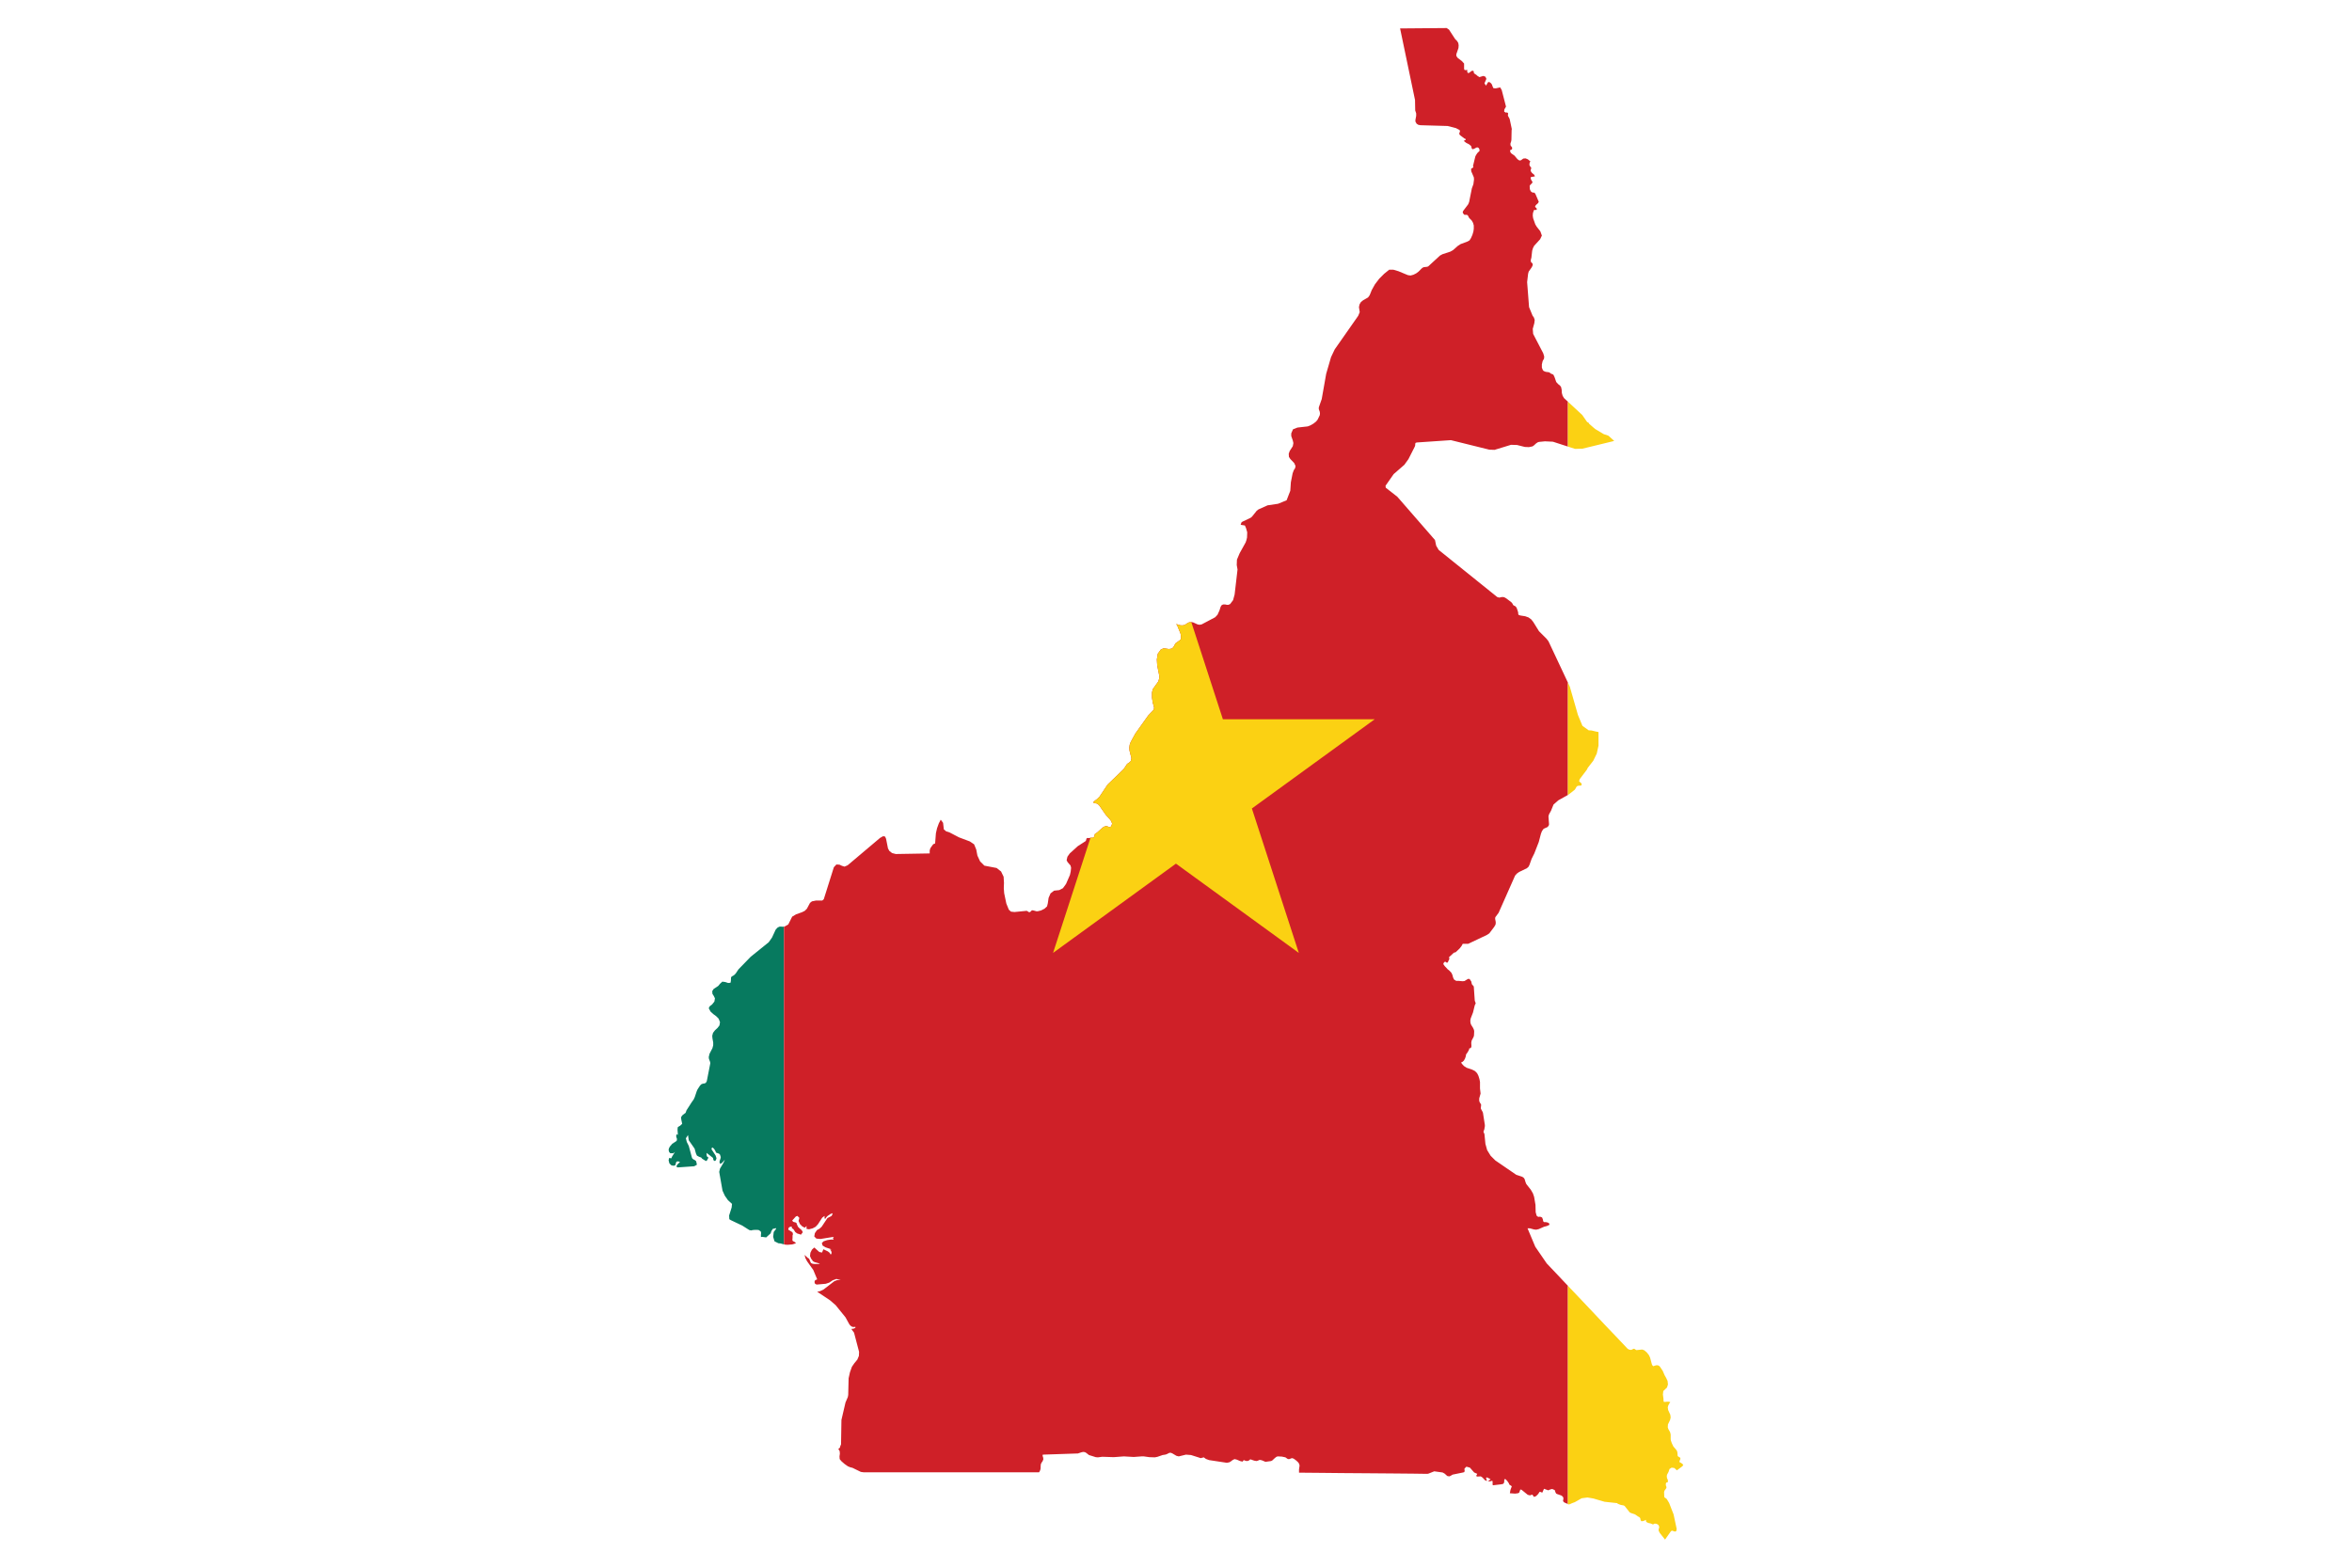 <?xml version="1.0" encoding="UTF-8" standalone="no"?>
<!DOCTYPE svg PUBLIC "-//W3C//DTD SVG 1.1//EN" "http://www.w3.org/Graphics/SVG/1.1/DTD/svg11.dtd">
<svg width="100%" height="100%" viewBox="0 0 1942 1295" version="1.1" xmlns="http://www.w3.org/2000/svg" xmlns:xlink="http://www.w3.org/1999/xlink" xml:space="preserve" xmlns:serif="http://www.serif.com/" style="fill-rule:evenodd;clip-rule:evenodd;stroke-linejoin:round;stroke-miterlimit:2;">
    <g transform="matrix(4.167,0,0,4.167,-529.167,-477.779)">
        <clipPath id="_clip1">
            <path d="M460.371,404.793L460.22,404.678L460.105,404.603L459.758,404.407L459.797,404.18L459.948,403.834L459.948,403.601L459.873,403.525L459.488,403.297L459.411,403.178L459.374,402.641L459.336,402.409L459.26,402.18L459.065,401.91L458.566,401.334L458.258,400.681L458.067,400.143L458.029,399.914L458.029,398.95L457.915,398.489L457.568,397.876L457.454,397.529L457.492,396.955L457.915,396.068L458.029,395.568L457.953,395.031L457.53,394.109L457.454,393.572L457.53,393.264L457.721,392.88L457.953,392.532L457.645,392.457L457.299,392.457L456.951,392.494L456.685,392.494L456.608,392.264L456.608,391.92L456.49,391.035L456.57,390.343L457.299,389.648L457.492,389.036L457.416,388.343L457.146,387.768L456.837,387.228L456.453,386.345L455.916,385.536L455.725,385.345L455.454,385.23L455.185,385.23L454.917,385.308L454.57,385.422L454.456,385.308L454.376,385.193L454.301,385.036L453.953,383.73L453.725,383.231L453.302,382.694L452.804,382.271L452.381,382.115L451.265,382.23L451.15,382.192L450.88,382.001L450.728,381.963L450.609,382.001L450.306,382.155L450.187,382.192L449.883,382.155L449.688,382.077L449.498,381.963L447.536,379.888L445.076,377.313L442.501,374.582L439.774,371.699L437.58,369.395L435.585,367.28L433.471,365.053L431.201,361.747L429.666,358.094L430.127,358.094L430.973,358.326L431.396,358.364L431.894,358.247L432.93,357.786L433.509,357.635L434.008,357.401L433.969,357.134L433.661,356.94L433.276,356.864L432.934,356.864L432.777,356.711L432.701,356.326L432.549,355.943L432.164,355.789L431.779,355.828L431.471,355.597L431.281,354.903L431.242,353.444L430.973,351.868L430.739,351.178L430.316,350.446L429.433,349.331L429.281,348.984L429.087,348.332L428.896,348.063L428.587,347.871L427.434,347.486L423.286,344.643L422.36,343.72L421.671,342.605L421.324,341.374L421.13,339.415L420.939,338.993L420.979,338.799L421.093,338.529L421.21,337.877L421.21,337.607L420.825,335.147L420.67,334.841L420.517,334.572L420.402,334.302L420.479,333.611L420.364,333.38L420.208,333.15L420.094,332.843L420.094,332.343L420.364,331.382L420.247,330.382L420.247,329.076L420.133,328.501L419.941,327.885L419.671,327.348L419.249,326.924L418.712,326.653L417.596,326.27L417.059,325.926L416.636,325.461L416.518,325.194L416.75,325.118L417.059,324.848L417.287,324.426L417.443,323.965L417.481,323.618L417.596,323.503L417.866,323.081L418.095,322.657L418.095,322.464L418.441,322.349L418.556,322.04L418.518,321.313L418.593,320.888L418.979,320.16L419.055,319.89L419.096,319.082L419.055,318.773L418.864,318.351L418.479,317.736L418.364,317.391L418.327,316.931L418.403,316.507L418.864,315.315L419.21,313.895L419.401,313.51L419.21,312.973L419.016,310.165L418.632,309.705L418.518,309.167L418.17,308.665L417.866,308.665L417.173,309.088L416.788,309.126L415.98,309.049L415.521,309.049L415.098,308.782L414.906,308.36L414.789,307.898L414.598,307.476L414.214,307.053L413.829,306.745L413.521,306.398L413.292,306.167L413.06,305.861L412.983,305.668L413.06,305.477L413.254,305.282L413.368,305.245L413.638,305.439L413.791,305.439L413.905,305.321L413.98,305.093L414.061,304.978L414.175,304.707L414.138,304.438L414.1,304.361L414.442,304.053L415.06,303.478L415.443,303.364L416.213,302.632L416.598,302.132L416.826,301.71L417.904,301.71L421.633,299.943L422.094,299.635L423.054,298.365L423.323,297.905L423.362,297.635L423.362,297.364L423.244,296.751L423.282,296.442L423.938,295.56L427.205,288.183L427.552,287.796L427.975,287.488L429.547,286.72L429.855,286.448L430.05,286.067L430.473,284.876L431.01,283.798L431.894,281.532L432.316,279.917L432.507,279.418L432.777,278.995L433.01,278.839L433.622,278.572L433.854,278.302L433.931,278.031L433.817,276.497L433.854,276.265L433.969,275.959L434.316,275.343L434.814,274.111L435.774,273.268L437.774,272.15L439.004,271.19L439.118,271.039L439.352,270.616L439.504,270.459L439.735,270.383L440.235,270.345L440.35,270.307L440.387,269.96L439.889,269.499L440.003,269.077L441.427,267.195L441.618,266.811L442.695,265.424L443.385,264.004L443.73,262.427L443.73,259.737L443.156,259.623L442.35,259.429L441.773,259.392L440.544,258.507L439.655,256.355L438.044,250.742L433.817,241.749L433.433,241.25L431.933,239.75L430.815,237.944L430.393,237.407L429.855,237.022L429.204,236.79L428.241,236.638L427.898,236.523L427.818,236.33L427.818,236.101L427.742,235.792L427.513,235.137L427.357,234.908L427.167,234.753L426.973,234.677L426.82,234.563L426.664,234.254L426.436,233.987L425.396,233.217L425.054,233.023L424.82,232.986L424.592,232.986L424.36,233.023L424.09,233.1L423.667,232.986L412.062,223.646L411.563,222.8L411.33,221.685L403.872,213.114L401.568,211.309L401.53,210.925L403.142,208.617L405.259,206.774L406.063,205.658L407.332,203.159L407.411,202.892L407.411,202.622L407.487,202.428L407.716,202.352L414.48,201.891L422.094,203.776L423.13,203.814L426.397,202.813L427.59,202.851L429.124,203.235L429.933,203.273L430.664,203.121L430.934,202.93L431.396,202.507L431.699,202.313L431.933,202.238L433.124,202.124L434.7,202.199L439.081,203.621L440.54,203.582L446.382,202.161L446.843,202.044L445.693,201.008L444.771,200.699L443.038,199.663L441.85,198.623L441.85,198.509L441.465,198.277L440.501,196.895L436.891,193.549L436.62,193.089L436.468,192.552L436.43,191.897L436.312,191.36L436.083,191.051L435.736,190.785L435.352,190.362L435.005,189.36L434.776,188.9L434.239,188.671L434.122,188.553L433.931,188.438L433.661,188.4L433.353,188.363L433.086,188.286L432.854,188.169L432.701,188.016L432.507,187.517L432.507,186.862L432.663,186.21L432.93,185.749L432.972,185.326L432.777,184.672L430.778,180.829L430.701,179.831L431.01,178.714L431.087,178.061L430.934,177.599L430.664,177.215L429.97,175.524L429.586,170.568L429.78,168.915L429.895,168.492L430.511,167.609L430.701,167.186L430.664,166.916L430.55,166.763L430.393,166.646L430.316,166.455L430.316,166.146L430.432,165.723L430.587,164.341L430.739,163.842L430.973,163.377L432.164,162.071L432.507,161.343L432.202,160.497L431.471,159.572L431.201,159.112L430.778,157.919L430.701,157.382L430.739,156.883L430.934,156.308L431.01,156.271L431.396,156.271L431.51,156.152L431.471,155.962L431.201,155.691L431.162,155.577L431.318,155.307L431.741,154.922L431.894,154.655L431.238,153.117L431.048,152.846L430.625,152.809L430.316,152.58L430.127,152.157L430.088,151.502L430.202,151.311L430.473,151.04L430.664,150.813L430.55,150.542L430.436,150.39L430.316,150.119L430.278,149.849L430.393,149.735L431.124,149.62L431.01,149.312L430.55,148.928L430.278,148.542L430.316,148.237L430.393,148.043L430.393,147.891L430.202,147.659L430.05,147.392L430.05,147.083L430.127,146.814L430.241,146.661L429.741,146.238L429.281,146.044L428.82,146.083L428.355,146.428L428.05,146.467L427.666,146.199L427.087,145.506L426.436,145.045L426.283,144.852L426.203,144.467L426.321,144.353L426.512,144.314L426.626,144.124L426.588,143.854L426.474,143.701L426.359,143.583L426.283,143.393L426.283,143.084L426.436,142.624L426.474,142.315L426.512,140.472L426.55,140.239L426.127,138.243L425.78,137.588L425.78,137.474L425.819,137.166L425.78,137.051L425.666,136.975L425.477,136.937L425.357,136.937L425.4,137.051L425.206,136.857L425.092,136.857L425.054,136.819L425.054,136.514L425.092,136.32L425.319,135.936L425.4,135.782L424.555,132.516L424.246,131.979L423.362,132.169L422.901,132.13L422.707,131.708L422.631,131.441L422.44,131.17L422.208,130.98L421.979,130.9L421.824,130.98L421.438,131.632L421.134,131.17L421.516,130.287L421.324,129.864L420.901,129.711L420.133,129.941L419.71,129.67L419.557,129.518L419.096,129.209L419.016,129.056L419.016,128.904L418.979,128.748L418.787,128.672L418.593,128.711L418.095,129.095L417.866,129.133L417.748,128.98L417.71,128.748L417.71,128.478L417.481,128.558L417.325,128.558L417.135,128.478L417.096,128.25L417.096,127.248L416.636,126.749L415.829,126.136L415.558,125.751L415.558,125.404L415.98,124.174L416.019,123.637L415.943,123.176L415.715,122.792L415.329,122.407L414.1,120.522L413.638,120.216L404.414,120.293L407.373,134.477L407.411,136.552L407.602,137.128L407.602,137.626L407.449,138.434L407.449,138.742L407.678,139.165L408.024,139.394L408.447,139.473L413.829,139.626L415.481,140.049L416.213,140.433L416.289,140.704L416.138,141.085L416.175,141.317L416.366,141.508L417.135,142.087L417.404,142.202L417.404,142.395L417.287,142.433L417.021,142.586L417.519,142.97L418.056,143.24L418.479,143.583L418.636,144.124L418.787,144.238L419.135,144.124L419.481,143.93L419.71,143.854L420.019,144.006L420.133,144.277L420.17,144.546L419.671,145.045L419.596,145.198L419.481,145.354L419.324,145.66L418.864,147.544L418.94,147.811L418.479,148.12L418.518,148.619L419.016,149.773L419.055,150.081L419.055,150.272L418.94,151.155L418.632,152L418.095,154.693L417.904,155.154L416.94,156.422L416.826,156.655L416.864,156.883L417.096,157.192L417.211,157.23L417.633,157.23L417.827,157.345L417.941,157.539L418.019,157.729L418.17,157.923L418.593,158.346L418.864,158.807L419.016,159.344L419.016,159.999L418.94,160.536L418.75,161.188L418.479,161.804L418.17,162.303L417.748,162.535L416.403,163.034L415.866,163.381L414.906,164.227L414.366,164.531L412.831,165.031L412.328,165.301L409.985,167.452L409.791,167.529L409.103,167.609L408.793,167.76L408.063,168.492L407.602,168.835L407.064,169.105L406.486,169.261L405.949,169.182L404.105,168.416L403.065,168.107L402.258,168.107L401.26,168.915L400.262,169.913L399.417,171.028L398.8,172.142L398.377,173.181L398.068,173.604L397.07,174.18L396.647,174.525L396.378,174.986L396.264,175.524L396.415,176.525L396.11,177.255L391.46,183.902L390.729,185.44L389.769,188.747L388.886,193.745L388.307,195.397L388.307,195.743L388.5,196.28L388.539,196.588L388.5,196.932L388.077,197.819L387.77,198.2L387.232,198.623L386.615,198.97L386.116,199.164L384.078,199.393L383.195,199.74L382.849,200.547L382.849,201.083L383.156,201.967L383.271,202.467L383.156,203.083L382.54,204.043L382.35,204.583L382.387,205.197L382.658,205.62L383.427,206.427L383.693,207.003L383.618,207.426L383.348,207.848L383.119,208.465L382.772,210.232L382.658,211.923L381.927,213.808L380.236,214.498L378.16,214.806L376.355,215.614L376.008,215.88L375.238,216.844L374.969,217.152L374.74,217.305L373.201,218.036L373.011,218.151L372.817,218.611L372.934,218.687L373.663,218.801L373.895,219.342L374.123,220.149L374.086,221.187L373.971,221.685L373.818,222.146L372.625,224.297L372.088,225.569L372.047,226.644L372.203,227.527L371.625,232.486L371.32,233.603L370.74,234.371L370.395,234.524L370.089,234.524L369.744,234.448L369.357,234.448L369.05,234.6L368.859,234.908L368.627,235.64L368.242,236.485L367.781,236.984L365.093,238.405L364.67,238.481L364.285,238.405L363.439,238.021L363.094,237.944L362.632,237.982L362.286,238.138L361.978,238.366L361.555,238.561L361.17,238.599L360.789,238.561L360.057,238.329L360.286,238.713L360.903,240.214L360.979,240.599L360.979,241.326L360.75,241.559L359.98,242.096L359.786,242.366L359.635,242.672L359.44,242.979L359.135,243.211L358.595,243.288L357.597,243.135L357.022,243.364L356.405,244.209L356.214,245.364L356.291,246.555L356.714,248.669L356.675,249.169L356.481,249.743L355.407,251.244L355.253,251.896L355.253,252.936L355.407,253.933L355.597,254.588L355.676,255.011L355.521,255.395L354.522,256.432L351.948,260.046L351.023,261.737L350.832,262.274L350.756,262.85L350.794,263.39L351.179,264.925L351.064,265.466L350.756,265.771L350.333,266.041L349.64,267.08L346.452,270.154L344.836,272.576L344.297,273.075L343.835,273.422L343.607,273.651L343.76,273.807L344.377,273.921L344.761,274.229L346.068,276.111L347.065,277.228L347.373,277.88L347.142,278.457L346.875,278.572L346.643,278.534L346.414,278.421L346.105,278.378L345.76,278.496L345.451,278.687L344.338,279.688L343.954,279.917L343.875,280.148L343.835,280.415L343.683,280.61L343.493,280.687L343.069,280.687L342.761,280.762L342.491,280.724L342.377,280.762L342.262,280.876L342.183,281.224L342.069,281.378L340.571,282.339L338.957,283.798L338.496,284.452L338.339,285.146L338.534,285.526L339.109,286.183L339.224,286.643L339.147,287.374L338.995,288.063L338.225,289.835L337.612,290.681L336.881,291.064L335.841,291.178L335.151,291.716L334.767,292.601L334.612,293.678L334.458,294.29L333.96,294.751L333.266,295.099L332.614,295.255L332.345,295.255L331.77,295.099L331.499,295.062L331.423,295.099L331.153,295.369L331.001,295.444L330.806,295.407L330.539,295.211L330.383,295.174L328.002,295.407L327.31,295.331L326.887,294.946L326.389,293.716L325.965,291.678L325.889,290.681L325.927,289.641L325.851,288.411L325.349,287.374L324.464,286.681L322.043,286.22L321.197,285.375L320.66,284.222L320.431,283.028L320.008,281.993L319.162,281.417L317.011,280.61L315.164,279.646L314.471,279.418L314.01,279.032L313.857,277.727L313.396,277.109L313.012,277.841L312.665,278.801L312.436,279.802L312.281,281.799L312.166,281.878L312.014,281.915L311.858,282.03L311.553,282.453L311.32,282.799L311.206,283.223L311.206,283.798L304.48,283.913L303.749,283.722L303.211,283.299L302.941,282.799L302.556,280.876L302.366,280.454L301.982,280.378L301.365,280.724L294.947,286.144L294.333,286.411L293.832,286.259L293.333,286.025L292.718,285.988L292.216,286.529L290.22,292.87L289.912,293.138L288.643,293.138L287.875,293.293L287.49,293.599L286.876,294.751L286.454,295.174L285.913,295.444L284.724,295.868L283.955,296.328L283.186,297.868L282.455,298.29L282.032,298.327L281.686,298.29L281.38,298.327L281.035,298.519L280.687,298.903L279.956,300.48L279.304,301.401L275.729,304.285L273.306,306.782L272.769,307.591L272.422,307.938L272,308.165L271.847,308.36L271.81,309.088L271.732,309.435L271.272,309.473L270.693,309.282L270.118,309.206L269.657,309.628L269.311,310.052L268.389,310.664L268.118,311.086L268.157,311.624L268.426,312.047L268.655,312.513L268.541,313.163L268.081,313.738L267.62,314.085L267.425,314.47L267.772,315.125L268.312,315.624L268.889,316.047L269.387,316.545L269.657,317.239L269.543,317.891L269.158,318.389L268.655,318.853L268.274,319.353L268.118,319.928L268.157,320.426L268.31,321.271L268.31,321.813L268.157,322.389L267.581,323.503L267.425,324.155L267.464,324.502L267.695,325.118L267.734,325.385L267.041,328.923L266.85,329.266L266.581,329.384L266.274,329.423L265.966,329.536L265.697,329.807L265.197,330.576L265.045,330.92L264.66,332.074L264.428,332.572L264.043,333.111L263.007,334.724L262.852,335.186L262.161,335.727L261.928,336.109L262.005,336.647L262.084,336.995L262.161,337.378L261.7,337.801L261.586,337.84L261.278,338.068L261.239,338.567L261.316,339.607L261.122,339.413L260.969,339.722L261.008,340.03L261.122,340.338L261.122,340.643L260.969,340.836L260.2,341.336L259.739,341.874L259.549,342.22L259.471,342.565L259.586,342.989L259.815,343.22L260.394,343.22L260.739,342.951L260.161,343.874L260.01,344.22L259.586,344.144L259.471,344.604L259.625,345.218L260.01,345.603L260.318,345.678L260.584,345.678L260.816,345.564L260.969,344.989L261.164,344.832L261.431,344.832L261.739,344.989L261.431,345.218L261.122,345.564L261.008,345.873L261.278,346.025L264.545,345.795L265.083,345.488L264.93,344.795L264.66,344.565L264.352,344.411L264.123,344.182L263.468,341.76L263.083,340.99L262.893,340.259L263.315,339.607L263.468,340.643L264.622,342.297L264.889,343.259L265.083,343.682L265.506,343.911L265.929,344.065L266.119,344.296L266.236,344.372L266.736,344.681L266.926,344.757L267.044,344.681L267.387,344.065L267.158,343.949L267.044,343.76L267.002,343.488L267.002,343.143L268.274,344.144L268.351,344.565L268.58,344.757L268.811,344.643L268.964,344.22L268.773,343.644L267.965,342.413L268.081,342.068L268.274,342.144L268.503,342.376L268.694,342.681L268.889,343.103L269.463,343.297L269.657,343.488L269.81,343.99L269.733,344.334L269.619,344.643L269.543,344.95L269.695,345.335L270.042,345.141L270.618,344.489L270.347,345.103L269.657,346.257L269.501,346.909L270.156,350.637L270.618,351.639L271.233,352.521L272.038,353.253L271.961,353.981L271.462,355.557L271.501,356.288L271.81,356.48L274.075,357.557L275.461,358.44L275.846,358.516L276.113,358.44L276.574,358.402L277.035,358.402L277.343,358.44L277.728,358.711L277.804,359.016L277.766,359.361L277.766,359.824L278.036,359.785L278.805,359.9L279.689,359.093L279.841,358.632L280.112,358.209L280.764,358.058L280.764,358.209L280.303,358.825L280.188,359.785L280.456,360.67L281.224,361.053L281.647,361.093L282.531,361.324L283.033,361.361L283.955,361.286L284.377,361.168L284.724,361.016L284.493,360.824L284.069,360.594L283.993,360.398L284.031,360.018L284.031,359.516L284.107,359.286L284.069,358.978L283.879,358.786L283.186,358.364L283.224,358.094L283.342,357.903L283.571,357.786L283.879,357.749L283.879,357.979L283.955,358.094L284.069,358.172L284.225,358.288L284.568,358.825L284.915,359.093L285.109,359.172L285.3,359.21L285.684,359.361L286.068,358.863L285.837,358.44L285.414,358.094L285.109,357.786L284.838,357.172L284.838,357.058L284.568,356.903L284.339,356.864L284.146,356.789L283.955,356.557L284.686,355.751L284.991,355.635L285.376,356.02L285.223,356.635L285.494,357.248L285.954,357.71L286.454,357.979L286.8,357.635L286.8,358.209L287.299,358.288L288.03,358.094L288.605,357.786L289.066,357.286L289.912,355.979L290.373,355.635L290.373,356.172L290.566,356.172L290.757,355.865L290.989,355.635L291.489,355.288L291.911,355.097L291.949,355.249L291.835,355.52L291.718,355.672L290.951,356.058L289.797,357.786L289.375,358.172L288.876,358.44L288.453,359.055L288.335,359.709L288.758,360.132L289.565,360.207L292.178,359.785L292.178,359.9L292.14,359.938L292.064,359.938L291.988,359.977L292.102,360.132L292.14,360.207L292.14,360.323L291.603,360.323L290.872,360.438L290.182,360.67L289.835,361.016L289.989,361.516L290.566,361.861L291.797,362.285L291.451,362.285L291.641,362.513L291.755,362.784L291.755,363.053L291.603,363.319L291.374,362.936L291.028,362.668L290.144,362.246L289.874,362.898L289.336,362.784L288.335,361.898L287.875,362.321L287.569,362.936L287.49,363.591L287.721,364.128L287.913,364.359L287.989,364.513L288.106,364.627L288.373,364.782L289.181,365.012L289.451,365.167L288.453,365.167L288.03,365.128L287.683,364.974L287.569,364.744L287.337,364.165L287.223,364.052L287.067,363.974L286.415,363.361L286.568,363.974L286.914,364.63L288.144,366.359L288.914,368.202L288.491,368.396L288.373,368.74L288.491,369.086L288.796,369.242L290.605,369.086L291.295,368.857L291.988,368.395L292.718,368.126L293.564,368.355L292.872,368.355L292.296,368.589L290.144,370.24L289.489,370.549L288.914,370.663L291.451,372.354L292.563,373.315L294.524,375.736L295.218,377.005L295.369,377.234L295.561,377.428L295.792,377.58L296.063,377.659L296.485,377.619L296.485,377.812L296.177,377.966L296.024,378.003L295.754,378.003L295.754,378.159L296.216,378.772L297.214,382.578L297.176,383.384L296.87,384.115L296.292,384.808L295.792,385.536L295.408,386.613L295.141,387.806L295.062,391.111L294.985,391.534L294.524,392.608L293.718,396.068L293.64,400.911L293.447,401.373L293.447,401.526L293.103,401.834L293.37,402.257L293.409,402.755L293.333,403.297L293.37,403.834L293.718,404.256L294.333,404.793L294.985,405.253L295.447,405.448L295.907,405.562L297.56,406.369L298.097,406.446L332.882,406.446L333.037,406.178L333.152,405.87L333.19,405.562L333.19,405.253L333.229,404.831L333.38,404.526L333.575,404.256L333.727,403.871L333.689,403.525L333.575,403.178L333.613,402.949L340.571,402.716L341.26,402.488L341.607,402.411L341.955,402.451L342.224,402.603L342.761,403.025L344.106,403.448L344.528,403.486L345.413,403.372L347.68,403.448L349.678,403.297L351.64,403.411L353.178,403.297L353.639,403.297L354.714,403.448L355.83,403.486L356.367,403.372L357.368,403.025L357.868,402.949L358.133,402.874L358.674,402.603L358.903,402.565L359.249,402.68L360.095,403.183L360.556,403.297L361.98,402.949L362.979,403.025L364.438,403.486L364.898,403.643L365.516,403.486L365.938,403.795L366.551,404.027L370.089,404.564L370.627,404.45L370.973,404.218L371.281,403.989L371.625,403.834L372.088,403.948L372.703,404.218L373.201,404.332L373.434,404.027L373.818,404.18L374.162,404.218L374.471,404.103L374.74,403.871L375.51,404.141L375.97,404.218L376.236,404.141L376.584,403.985L377.007,404.065L377.738,404.371L378.854,404.218L379.082,404.103L379.619,403.604L379.928,403.372L380.16,403.297L380.967,403.334L381.694,403.486L382.078,403.757L382.235,403.834L382.464,403.834L382.849,403.681L383.043,403.643L383.348,403.757L383.77,404.065L384.155,404.407L384.387,404.716L384.501,405.102L384.387,405.87L384.387,406.521L388.886,406.561L392.918,406.602L398.225,406.641L402.875,406.678L407.026,406.716L409.791,406.755L410.024,406.716L411.178,406.255L412.831,406.483L413.254,406.716L413.752,407.178L414.138,407.253L414.289,407.215L414.826,406.906L416.902,406.483L417.135,406.407L417.211,406.178L417.173,405.946L417.173,405.715L417.401,405.486L417.558,405.334L418.247,405.523L419.093,406.483L419.71,406.755L419.478,407.178L419.71,407.292L420.402,407.253L420.745,407.486L421.248,408.023L421.63,408.174L421.438,407.562L421.63,407.447L422.36,407.832L421.976,408.099L421.824,408.174L422.094,408.253L422.36,408.213L422.593,408.138L422.707,408.138L422.745,408.331L422.745,408.906L422.821,409.02L424.437,408.83L424.82,408.753L425.015,408.521L425.054,408.213L425.054,407.907L425.243,407.752L425.629,408.138L425.975,408.636L426.051,408.868L426.55,409.215L426.283,409.943L426.165,410.597L427.205,410.674L427.78,410.597L428.013,410.482L428.241,409.865L428.473,409.904L429.704,410.905L430.127,411.02L430.625,410.868L430.934,411.328L431.356,411.173L431.779,410.749L432.047,410.327L432.202,410.327L432.587,410.482L432.93,409.714L433.775,410.022L434.122,409.865L434.545,409.752L435.085,409.984L435.085,410.099L435.237,410.482L435.352,410.674L435.508,410.749L436.392,411.059L436.582,411.214L436.738,411.405L436.776,411.595L436.738,411.942L436.7,412.098L436.738,412.213L436.967,412.44L437.081,412.482L437.698,412.749L437.698,412.825L438.007,412.788L438.506,412.56L439.043,412.365L440.387,411.595L441.541,411.442L442.695,411.635L444.923,412.288L447.422,412.56L447.536,412.674L447.807,412.788L448.111,412.905L448.729,413.02L448.919,413.134L449.921,414.402L450.263,414.555L450.957,414.786L451.573,415.209L451.802,415.323L451.996,415.518L452.072,415.903L452.187,416.132L452.495,416.132L452.842,416.018L453.108,415.865L453.185,416.286L453.569,416.478L454.067,416.591L454.533,416.786L454.799,416.631L455.107,416.631L455.416,416.749L455.645,416.938L455.759,417.247L455.722,417.515L455.645,417.746L455.645,418.018L455.877,418.478L456.913,419.784L458.105,418.093L458.338,418.018L458.875,418.207L459.146,418.093L459.221,417.67L458.604,414.786L457.721,412.52L457.26,411.751L457.027,411.557L456.876,411.481L456.762,411.328L456.723,410.365L456.799,410.099L457.185,409.562L457.185,409.328L457.107,409.139L457.07,408.906L457.07,408.753L457.107,408.598L457.185,408.483L457.299,408.444L457.45,408.444L457.488,408.061L457.413,407.83L457.299,407.601L457.26,407.253L457.299,406.944L457.606,406.369L457.797,405.792L458.22,405.523L458.761,405.601L459.26,406.061L460.295,405.292L460.528,405.025L460.371,404.793Z"/>
        </clipPath>
        <g clip-path="url(#_clip1)">
            <rect x="127" y="114.667" width="155.333" height="310.666" style="fill:rgb(7,122,95);fill-rule:nonzero;"/>
            <rect x="282.333" y="114.667" width="155.334" height="310.666" style="fill:rgb(207,32,40);fill-rule:nonzero;"/>
            <rect x="437.667" y="114.667" width="155.333" height="310.666" style="fill:rgb(251,209,19);fill-rule:nonzero;"/>
            <path d="M399.395,257.2L369.3,257.2L360,228.578L350.7,257.2L320.604,257.2L344.952,274.889L335.652,303.512L360,285.821L384.347,303.512L375.047,274.889L399.395,257.2Z" style="fill:rgb(251,209,19);fill-rule:nonzero;"/>
        </g>
    </g>
</svg>
